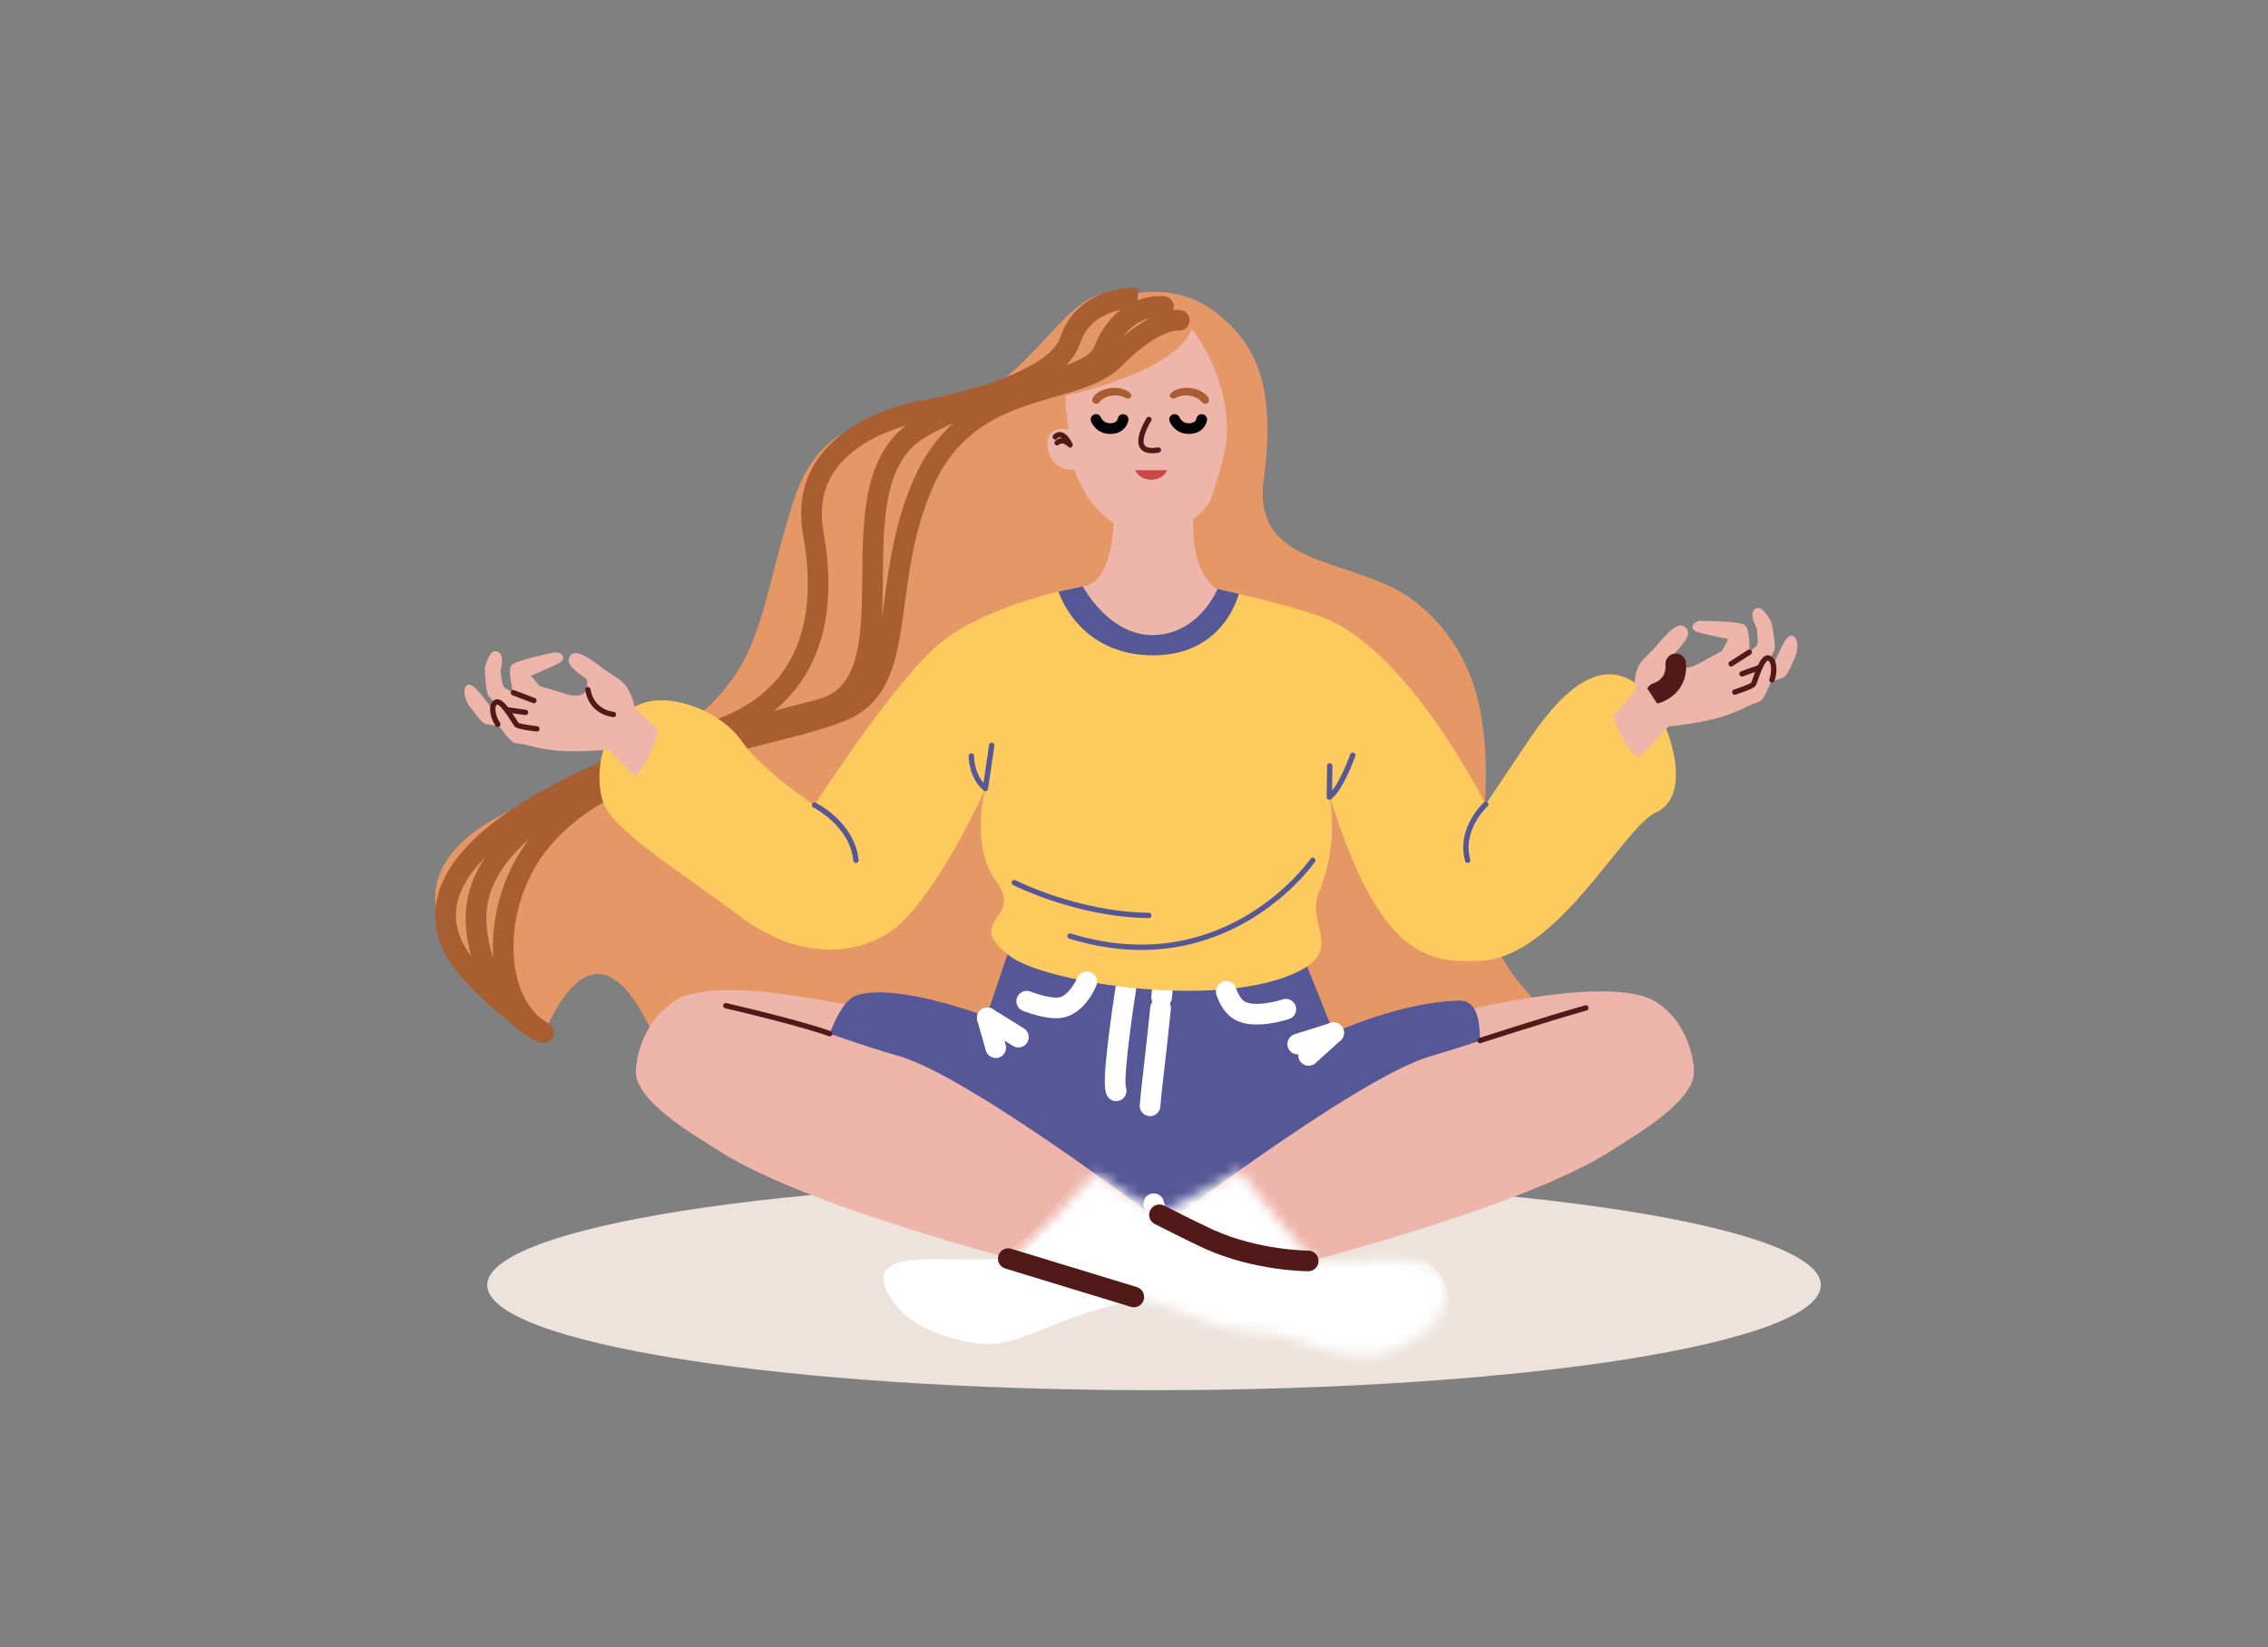 <svg width="212" height="154" viewBox="0 0 212 154" fill="none" xmlns="http://www.w3.org/2000/svg">
<rect x="0" y="0" width="212" height="154" fill="#808080" stroke="none"/>
<path d="M107.875 129.983C142.299 129.983 170.205 125.585 170.205 120.159C170.205 114.734 142.299 110.336 107.875 110.336C73.451 110.336 45.544 114.734 45.544 120.159C45.544 125.585 73.451 129.983 107.875 129.983Z" fill="#EDE3DC"/>
<path d="M116.935 34.722C116.935 34.722 116.554 59.775 115.451 66.152C114.349 72.529 130.896 62.644 132.219 69.332C133.543 76.021 128.91 95.695 131.391 98.385C133.871 101.074 112.914 106.832 111.893 106.989C110.873 107.146 62.579 100.756 62.579 100.756C62.579 100.756 57.242 81.721 50.8 96.561C43.966 89.756 45.184 81.636 45.184 81.636L76.022 64.305L82.694 46.106L99.677 34.719L110.23 29.446L116.935 34.722Z" fill="#EDE3DC"/>
<path d="M116.935 34.877C116.935 34.877 116.554 59.93 115.451 66.309C114.349 72.688 130.896 62.802 132.219 69.489C133.543 76.177 128.91 95.853 131.392 98.541C133.874 101.23 112.915 106.99 111.895 107.147C110.874 107.304 62.58 100.914 62.58 100.914C62.58 100.914 57.243 81.885 50.802 96.718C43.967 89.914 45.185 81.793 45.185 81.793L76.022 64.465L82.694 46.265L99.677 34.877L110.23 29.604L116.935 34.877Z" fill="#E69766"/>
<g style="mix-blend-mode:multiply" opacity="0.59">
<path d="M116.935 34.877C116.935 34.877 116.554 59.93 115.451 66.309C114.349 72.688 130.896 62.802 132.219 69.489C133.543 76.177 128.91 95.853 131.392 98.541C133.874 101.23 112.915 106.99 111.895 107.147C110.874 107.304 62.58 100.914 62.58 100.914C62.58 100.914 57.243 81.885 50.802 96.718C43.967 89.914 45.185 81.793 45.185 81.793L76.022 64.465L82.694 46.265L99.677 34.877L110.23 29.604L116.935 34.877Z" fill="#E69766"/>
</g>
<path d="M111.669 47.26C111.669 47.26 110.756 52.806 113.652 55.03C115.132 56.167 111.07 59.647 107.243 59.412C103.396 59.176 99.666 54.989 101.21 54.828C104.243 54.515 104.146 47.907 104.146 47.907C104.146 47.907 108.089 42.582 111.669 47.26Z" fill="#EEB5AA"/>
<g style="mix-blend-mode:multiply">
<path d="M111.895 47.498C111.895 47.498 110.205 54.024 103.635 51.995C103.999 50.935 104.184 48.494 104.184 48.494L111.895 47.498Z" fill="#EEB5AA"/>
</g>
<path d="M114.436 43.925C114.436 43.925 113.223 49.926 107.309 49.868C102.264 49.818 100.413 43.925 100.413 43.925C100.413 43.925 98.31 44.158 97.947 41.932C97.572 39.643 99.9 40.141 99.9 40.141C99.9 40.141 98.168 31.325 102.828 28.694C106.939 26.372 113.413 27.548 115.04 31.928C116.667 36.309 115.206 39.992 115.206 39.992C115.206 39.992 117.381 39.88 116.852 42.128C116.457 43.805 115.389 43.882 114.436 43.925Z" fill="#EEB5AA"/>
<path d="M107.395 39.223C107.395 39.223 105.229 42.595 108.275 42.075" stroke="#511918" stroke-width="0.5" stroke-linecap="round" stroke-linejoin="round"/>
<path d="M112.346 37.606C112.614 37.954 113.262 37.658 112.917 37.134C112.425 36.384 110.958 35.993 109.865 36.484C108.913 36.912 109.481 37.445 109.903 37.206C110.662 36.772 111.836 36.953 112.346 37.606Z" fill="#A95E32"/>
<path d="M102.763 37.606C102.495 37.954 101.847 37.658 102.191 37.134C102.684 36.384 104.15 35.993 105.243 36.484C106.196 36.912 105.628 37.445 105.206 37.206C104.444 36.772 103.27 36.953 102.763 37.606Z" fill="#A95E32"/>
<path d="M109.798 39.223C109.798 39.223 110.131 40.106 111.176 40.074C112.222 40.042 112.328 39.223 112.328 39.223" stroke="black" stroke-linecap="round" stroke-linejoin="round"/>
<path d="M102.451 39.223C102.451 39.223 102.782 40.106 103.828 40.074C104.873 40.042 104.98 39.223 104.98 39.223" stroke="black" stroke-linecap="round" stroke-linejoin="round"/>
<path d="M106.107 43.965C106.23 44.234 106.439 44.464 106.707 44.621C106.975 44.779 107.289 44.858 107.608 44.848C107.925 44.854 108.237 44.774 108.504 44.616C108.771 44.459 108.981 44.232 109.107 43.965" fill="#CB4746"/>
<path d="M98.812 41.402C98.812 41.402 99.297 40.876 100.025 41.596C100.025 41.596 99.356 40.105 98.636 40.848" stroke="#511918" stroke-width="0.5" stroke-linecap="round" stroke-linejoin="round"/>
<path d="M111.366 30.689C111.366 30.689 111.064 34.252 99.592 37.012C89.562 39.427 85.866 50.336 85.553 58.05C84.996 71.78 68.15 74.969 60.507 76.67C52.865 78.371 44.202 86.493 50.803 96.565C50.803 96.565 28.246 83.076 50.478 74.576C72.709 66.076 69.597 60.844 74.214 46.738C77.642 36.266 86.872 40.245 92.703 36.266C98.534 32.288 100.496 26.064 105.765 27.529C111.035 28.994 111.366 30.689 111.366 30.689Z" fill="#E69766"/>
<path d="M111.366 30.689C111.366 30.689 114.651 34.708 114.693 40.074C114.736 45.441 109.396 51.863 114.438 55.289C119.481 58.715 128.032 71.736 126.304 83.211C124.577 94.686 129.207 100.453 132.04 101.276C134.872 102.1 150.557 98.748 150.557 98.748C150.557 98.748 136.728 92.211 138.355 79.722C139.982 67.233 137.843 60.829 132.453 56.391C127.064 51.953 116.955 53.532 118.126 44.848C119.297 36.165 117.456 32.091 113.533 29.131C109.853 26.354 105.77 27.53 105.77 27.53C105.77 27.53 111.064 29.123 111.366 30.689Z" fill="#E69766"/>
<path d="M108.752 28.658C108.752 28.658 104.98 28.173 103.155 32.831C101.957 35.887 93.111 35.808 85.974 40.074C77.175 45.336 86.144 63.972 76.547 66.373C59.038 70.762 43.202 76.838 44.573 87.14C45.564 94.604 50.802 96.565 50.802 96.565C45.976 93.774 45.924 85.154 49.837 79.569C56.367 70.249 72.754 69.105 78.917 66.375C85.079 63.644 82.091 54.384 86.456 44.848C90.764 35.431 100.555 37.186 104.115 33.584C108.104 29.552 110.23 29.951 110.23 29.951" stroke="#A95E32" stroke-width="1.93" stroke-linecap="round" stroke-linejoin="round"/>
<path d="M106.342 27.879C106.342 27.879 101.462 27.529 100.02 31.863C98.551 36.274 86.707 38.319 86.707 38.319C86.707 38.319 74.256 40.04 76.022 49.868C78.071 61.271 72.815 66.454 66.668 68.376C59.651 70.578 38.826 77.823 41.975 87.58C43.395 91.978 50.802 96.565 50.802 96.565" stroke="#A95E32" stroke-width="1.93" stroke-miterlimit="10"/>
<path d="M136.831 94.52C136.831 94.52 151.649 90.798 155.202 93.987C158.755 97.176 154.231 104.848 154.231 104.848L129.97 106.989L136.831 94.52Z" fill="#EEB5AA"/>
<path d="M62.58 93.987C62.58 93.987 64.036 91.543 74.176 93.096C84.316 94.649 91.159 96.567 91.159 96.567L92.703 103.956L74.62 102.249L62.583 93.987" fill="#EEB5AA"/>
<path d="M92.209 95.047L94.247 89.008C94.247 89.008 115.764 87.661 121.884 89.619L124.663 96.565C124.663 96.565 130.881 93.688 136.374 93.559C138.354 93.513 138.354 96.043 138.354 98.199C138.354 100.355 135.685 110.315 135.685 110.315L110.648 117.452L75.287 105.448C75.287 105.448 77.162 94.095 80.008 93.093C83.678 91.799 92.209 95.047 92.209 95.047Z" fill="#565797"/>
<path d="M122.32 98.683L124.664 96.565" stroke="white" stroke-width="1.93" stroke-linecap="round" stroke-linejoin="round"/>
<path d="M95.193 96.971L92.286 95.169" stroke="white" stroke-width="1.93" stroke-linecap="round" stroke-linejoin="round"/>
<path d="M108.635 92.695C108.635 92.695 108.617 92.89 108.584 93.231" stroke="white" stroke-width="1.93" stroke-linecap="round" stroke-linejoin="round"/>
<path d="M108.483 94.248C108.345 95.638 108.12 97.77 107.877 99.839C107.213 105.357 106.875 109.857 108.274 114.087" stroke="white" stroke-width="1.93" stroke-linecap="round" stroke-linejoin="round" stroke-dasharray="9.2 9.2"/>
<path d="M108.441 114.581C108.503 114.751 108.568 114.915 108.635 115.089" stroke="white" stroke-width="1.93" stroke-linecap="round" stroke-linejoin="round"/>
<path d="M105.237 92.405C105.237 92.405 104.024 100.114 104.267 101.739C104.497 103.298 107.3 103.075 107.3 103.075" stroke="white" stroke-width="1.93" stroke-linecap="round" stroke-linejoin="round" stroke-dasharray="9.66 9.66"/>
<path d="M92.107 73.729C92.107 73.729 90.642 79.04 93.115 82.399C95.802 86.045 89.894 85.944 94.427 89.412C97.459 91.734 112.113 94.155 119.892 91.444C126.358 89.191 121.902 86.59 123.289 83.43C123.789 82.286 125.025 78.719 124.288 74.437C128.954 89.464 133.426 90.054 138.36 89.838C145.624 89.52 151.724 77.339 154.799 75.959C158.706 74.206 155.624 66.01 153.077 64.027C149.13 60.954 145.199 65.769 142.813 69.331L138.872 75.214C138.872 75.214 131.593 60.594 123.491 57.66C120.352 56.514 113.815 55.067 113.815 55.067C113.815 55.067 112.333 59.613 107.871 59.418C103.409 59.223 101.206 54.828 101.206 54.828C101.206 54.828 92.836 56.249 88.076 59.971C83.851 63.273 76.131 75.275 76.131 75.275C76.131 75.275 71.234 72.065 69.359 69.332C67.257 66.27 61.805 64.323 59.115 66.24C55.738 68.639 55.597 73.259 56.509 75.317C57.639 77.878 64.438 82.086 68.936 85.511C75.958 90.854 81.807 88.556 84.118 86.402C88.178 82.606 92.107 73.729 92.107 73.729Z" fill="#FDCA5D"/>
<path d="M122.713 80.434C122.713 80.434 114.721 92.058 100.019 87.523" stroke="#565797" stroke-width="0.5" stroke-linecap="round" stroke-linejoin="round"/>
<path d="M94.814 82.529C94.814 82.529 100.65 85.514 107.384 85.592" stroke="#565797" stroke-width="0.5" stroke-linecap="round" stroke-linejoin="round"/>
<path d="M138.872 75.214C138.872 75.214 136.375 77.475 137.19 80.438" stroke="#565797" stroke-width="0.5" stroke-linecap="round" stroke-linejoin="round"/>
<path d="M76.135 75.275C76.135 75.275 79.665 77.013 80.008 80.434" stroke="#565797" stroke-width="0.5" stroke-linecap="round" stroke-linejoin="round"/>
<path d="M98.948 55.315C98.948 55.315 100.779 61.404 108.024 61.269C114.505 61.148 115.787 55.523 115.787 55.523L113.815 55.067C113.815 55.067 112.038 59.425 107.663 59.378C103.592 59.334 101.21 54.828 101.21 54.828L98.948 55.315Z" fill="#565797"/>
<g style="mix-blend-mode:multiply">
<path d="M60.833 70.303C61.798 68.188 61.873 66.201 61 65.865C60.127 65.53 58.636 66.973 57.671 69.088C56.705 71.204 56.631 73.191 57.504 73.527C58.377 73.862 59.867 72.419 60.833 70.303Z" fill="#FDCA5D"/>
</g>
<g style="mix-blend-mode:multiply">
<path d="M154.566 71.361C155.439 71.025 155.363 69.038 154.396 66.923C153.429 64.808 151.937 63.366 151.064 63.702C150.191 64.038 150.268 66.025 151.235 68.14C152.202 70.255 153.693 71.697 154.566 71.361Z" fill="#FDCA5D"/>
</g>
<path d="M92.703 69.694L92.107 73.729C90.773 72.593 90.794 70.687 90.794 70.687" stroke="#565797" stroke-width="0.5" stroke-linecap="round" stroke-linejoin="round"/>
<path d="M126.452 70.616C126.452 70.616 125.342 73.738 124.262 74.532L124.297 71.609" stroke="#565797" stroke-width="0.5" stroke-linecap="round" stroke-linejoin="round"/>
<path d="M155.56 67.959C157.121 67.835 158.669 67.592 160.187 67.234C161.359 66.936 162.484 66.504 163.537 65.946C165.001 65.124 164.507 64.528 164.507 64.528C164.507 64.528 164.05 64.357 164.448 63.918C164.895 63.425 164.238 63.22 164.238 63.22C164.313 62.9 164.41 62.585 164.526 62.275C164.707 61.83 164.107 62.072 164.107 62.072C164.107 62.072 163.418 62.047 163.48 61.515C163.541 60.983 163.639 58.732 163.037 58.407C162.435 58.082 159.6 58.064 159.09 58.049C158.254 58.022 157.707 58.869 158.868 59.162C160.235 59.509 161.562 59.748 161.562 59.748L160.973 60.854L158.54 62.176C158.54 62.176 157.604 62.672 157.012 62.262C156.753 62.084 156.56 61.732 156.54 61.093C157.538 59.988 158.023 59.361 157.687 58.835C157.248 58.148 156.445 58.461 155.177 59.993C153.91 61.526 153.147 61.72 152.873 63.172C152.778 63.678 152.459 66.309 155.56 67.959Z" fill="#EEB5AA"/>
<path d="M154.855 64.801C154.855 64.801 156.81 64.253 156.642 62.072" stroke="#511918" stroke-width="1.93" stroke-linecap="round" stroke-linejoin="round"/>
<path d="M153.559 63.737L150.78 66.958C150.78 66.958 151.576 69.655 153.095 70.816C154.116 70.049 156.152 67.693 156.152 67.693" fill="#EEB5AA"/>
<path d="M59.035 65.913L61.531 68.216C61.531 68.216 61.151 70.665 59.383 72.574C58.479 71.78 55.544 68.721 55.544 68.721" fill="#EEB5AA"/>
<path d="M151.23 93.203C146.269 94.151 140.749 96.736 133.745 98.747C126.741 100.759 106.99 115.954 106.99 115.954L118.261 118.998C118.261 118.998 142.252 113.183 150.938 107.383C152.506 106.337 158.347 103.085 158.347 100.22C158.347 97.668 156.192 92.256 151.23 93.203Z" fill="#EEB5AA"/>
<path d="M66.554 93.203C71.514 94.151 77.035 96.736 84.039 98.747C91.043 100.759 110.794 115.954 110.794 115.954L99.524 118.996C99.524 118.996 75.532 113.183 66.847 107.383C65.278 106.337 59.437 103.085 59.437 100.22C59.437 97.668 61.593 92.256 66.554 93.203Z" fill="#EEB5AA"/>
<path d="M138.355 97.295C138.355 97.295 144.043 95.428 148.239 94.24" stroke="#511918" stroke-width="0.5" stroke-linecap="round" stroke-linejoin="round"/>
<path d="M77.558 96.648C77.558 96.648 75.192 95.748 67.847 94.033" stroke="#511918" stroke-width="0.5" stroke-linecap="round" stroke-linejoin="round"/>
<mask id="mask0_1008_2" style="mask-type:luminance" maskUnits="userSpaceOnUse" x="79" y="109" width="44" height="18">
<path d="M115.883 109.41C115.883 109.41 121.401 116.974 122.983 117.773C120.994 118.688 97.266 126.721 97.266 126.721C97.266 126.721 86.798 126.771 83.29 125.547C81.789 125.024 80.517 123.777 80.004 121.731C76.665 108.426 93.468 119.488 96.066 116.759C100.014 112.613 104.648 115.282 107.87 113.753C111.092 112.225 115.883 109.41 115.883 109.41Z" fill="white"/>
</mask>
<g mask="url(#mask0_1008_2)">
<path d="M115.883 109.41C115.883 109.41 121.401 116.974 122.983 117.773C120.994 118.688 106.259 120.855 99.776 123.384C98.276 123.889 95.276 125.404 93.078 125.655C91.485 125.836 85.427 125.027 83.185 121.265C79.519 115.115 93.47 119.484 96.07 116.759C100.019 112.613 104.653 115.282 107.875 113.753C111.096 112.225 115.883 109.41 115.883 109.41Z" fill="white"/>
<path d="M111.485 110.352C111.485 110.352 112.889 118.23 117.785 120.159C122.681 122.088 122.32 119.627 122.32 119.627C122.32 119.627 114.248 110.388 114.407 108.646C114.566 106.904 111.485 110.352 111.485 110.352Z" fill="#FDCA5D"/>
<path d="M111.366 107.147C111.366 107.147 116.014 117.588 119.934 118.996" stroke="white" stroke-width="9.66" stroke-linecap="round" stroke-linejoin="round"/>
</g>
<mask id="mask1_1008_2" style="mask-type:luminance" maskUnits="userSpaceOnUse" x="94" y="109" width="42" height="18">
<path d="M102.405 109.685C102.405 109.685 95.861 116.94 94.248 117.685C95.868 118.403 108.974 121.742 113.497 123.8C114.831 124.407 117.997 124.397 119.64 124.852C122.474 125.431 124.415 126.926 128.16 126.697C130.699 126.542 134.376 124.441 135.042 121.731C136.526 115.687 125.621 118.654 121.759 117.891C118.924 117.334 116.478 117.862 110.084 114.485C106.939 112.824 102.405 109.685 102.405 109.685Z" fill="white"/>
</mask>
<g mask="url(#mask1_1008_2)">
<path d="M102.405 109.685C102.405 109.685 95.861 116.94 94.248 117.685C96.198 118.667 119.89 127.651 119.89 127.651C119.89 127.651 128.197 129.44 131.752 128.335C133.272 127.863 136.629 125.573 136.203 123.511C134.787 116.622 131.559 116.358 125.733 115.858C119.759 115.346 113.239 116.123 110.085 114.485C106.931 112.846 102.405 109.685 102.405 109.685Z" fill="white"/>
<path d="M104.77 108.868C104.77 108.868 100.289 116.364 95.151 118.997C89.678 121.802 100.879 120.951 100.879 120.951C100.879 120.951 105.61 115.744 107.159 111.834C107.615 110.67 104.77 108.868 104.77 108.868Z" fill="#FDCA5D"/>
<path d="M107.159 108.102C107.159 108.102 103.034 118.078 94.248 122.488" stroke="white" stroke-width="9.66" stroke-linecap="round" stroke-linejoin="round"/>
</g>
<path d="M108.38 113.587C108.38 113.587 111.768 115.307 112.99 115.858C117.5 117.899 122.284 117.899 122.284 117.899" stroke="#511918" stroke-width="1.93" stroke-linecap="round" stroke-linejoin="round"/>
<path d="M94.248 117.685L105.981 121.265" stroke="#511918" stroke-width="1.93" stroke-linecap="round" stroke-linejoin="round"/>
<path d="M164.22 56.859C164.847 56.647 165.594 58.231 165.594 58.231C165.594 58.231 165.98 60.149 165.888 60.68C165.795 61.211 164.153 63.438 164.153 63.438L161.815 62.379C161.815 62.379 164.055 60.618 164.221 60.338C164.387 60.059 164.266 59.568 164.221 58.78C163.585 57.539 163.76 57.014 164.22 56.859Z" fill="#EEB5AA"/>
<path d="M167.54 59.434C168.179 59.669 168.064 60.795 167.838 61.327C167.612 61.859 167.173 62.939 166.825 63.258C166.477 63.578 163.324 64.314 163.324 64.314L162.071 62.615C162.071 62.615 165.755 62.089 165.905 61.864C166.054 61.64 166.897 59.2 167.54 59.434Z" fill="#EEB5AA"/>
<path d="M165.33 61.676C165.97 61.911 165.855 63.037 165.629 63.569C165.404 64.101 164.964 65.18 164.616 65.5C164.268 65.819 161.114 66.556 161.114 66.556L159.862 64.862C159.862 64.862 163.754 64.344 163.903 64.12C164.052 63.895 164.69 61.441 165.33 61.676Z" fill="#EEB5AA"/>
<path d="M162.155 64.716C162.155 64.716 163.754 64.194 163.901 63.972C164.047 63.749 164.688 61.3 165.327 61.529C165.966 61.759 165.852 63.034 165.627 63.571" stroke="#511918" stroke-width="0.5" stroke-linecap="round" stroke-linejoin="round"/>
<path d="M161.815 62.072L163.51 60.982" stroke="#511918" stroke-width="0.5" stroke-linecap="round" stroke-linejoin="round"/>
<path d="M162.835 63.004L164.463 62.422" stroke="#511918" stroke-width="0.5" stroke-linecap="round" stroke-linejoin="round"/>
<path d="M57.384 70.026C55.83 70.211 54.261 70.278 52.695 70.226C51.483 70.164 50.285 69.962 49.128 69.624C47.506 69.108 47.852 68.424 47.852 68.424C47.852 68.424 48.259 68.167 47.768 67.817C47.216 67.423 47.81 67.094 47.81 67.094C47.661 66.796 47.494 66.507 47.308 66.227C47.028 65.825 47.672 65.946 47.672 65.946C47.672 65.946 48.339 65.787 48.157 65.278C47.975 64.77 47.355 62.595 47.867 62.156C48.379 61.718 51.142 61.148 51.639 61.032C52.449 60.842 53.182 61.562 52.115 62.078C50.861 62.687 49.62 63.18 49.62 63.18L50.452 64.145L53.138 64.959C53.138 64.959 54.169 65.259 54.652 64.743C54.862 64.52 54.968 64.137 54.84 63.508C53.606 62.625 52.986 62.107 53.193 61.528C53.462 60.77 54.319 60.919 55.915 62.167C57.51 63.415 58.301 63.456 58.901 64.822C58.898 64.829 60.846 68.647 57.384 70.026Z" fill="#EEB5AA"/>
<path d="M57.338 66.803C57.338 66.803 55.3 66.651 54.956 64.487" stroke="#511918" stroke-width="0.5" stroke-linecap="round" stroke-linejoin="round"/>
<path d="M46.339 60.882C45.676 60.798 45.316 62.492 45.316 62.492C45.316 62.492 45.385 64.441 45.6 64.941C45.815 65.441 47.933 67.294 47.933 67.294L49.969 65.8C49.969 65.8 47.371 64.519 47.144 64.279C46.917 64.038 46.921 63.535 46.78 62.754C47.116 61.421 46.824 60.943 46.339 60.882Z" fill="#EEB5AA"/>
<path d="M43.699 64.048C43.128 64.403 43.503 65.48 43.849 65.961C44.194 66.442 44.873 67.408 45.287 67.648C45.701 67.889 48.954 67.993 48.954 67.993L49.782 66.087C49.782 66.087 46.061 66.296 45.863 66.105C45.666 65.915 44.269 63.693 43.699 64.048Z" fill="#EEB5AA"/>
<path d="M46.377 65.806C45.806 66.161 46.181 67.237 46.527 67.717C46.873 68.197 47.552 69.164 47.966 69.405C48.379 69.645 51.633 69.75 51.633 69.75L52.46 67.844C52.46 67.844 48.538 68.101 48.336 67.911C48.133 67.721 46.947 65.451 46.377 65.806Z" fill="#EEB5AA"/>
<path d="M50.187 68.152C50.187 68.152 48.504 67.96 48.306 67.771C48.109 67.581 46.914 65.307 46.343 65.665C45.771 66.022 46.181 67.237 46.527 67.717" stroke="#511918" stroke-width="0.5" stroke-linecap="round" stroke-linejoin="round"/>
<path d="M49.903 65.502L47.993 64.77" stroke="#511918" stroke-width="0.5" stroke-linecap="round" stroke-linejoin="round"/>
<path d="M49.123 66.613L47.397 66.365" stroke="#511918" stroke-width="0.5" stroke-linecap="round" stroke-linejoin="round"/>
<path d="M114.622 92.695C114.641 92.752 114.956 93.845 115.731 94.395C117.131 95.388 120.196 94.364 120.196 94.364" stroke="white" stroke-width="1.93" stroke-linecap="round" stroke-linejoin="round"/>
<path d="M101.582 91.799C101.582 91.799 100.674 94.067 98.989 94.23C97.804 94.342 95.97 93.615 95.97 93.615" stroke="white" stroke-width="1.93" stroke-linecap="round" stroke-linejoin="round"/>
<path d="M92.286 95.169L93.078 97.959" stroke="white" stroke-width="1.93" stroke-linecap="round" stroke-linejoin="round"/>
<path d="M124.664 96.565L121.301 97.623" stroke="white" stroke-width="1.93" stroke-linecap="round" stroke-linejoin="round"/>
</svg>
